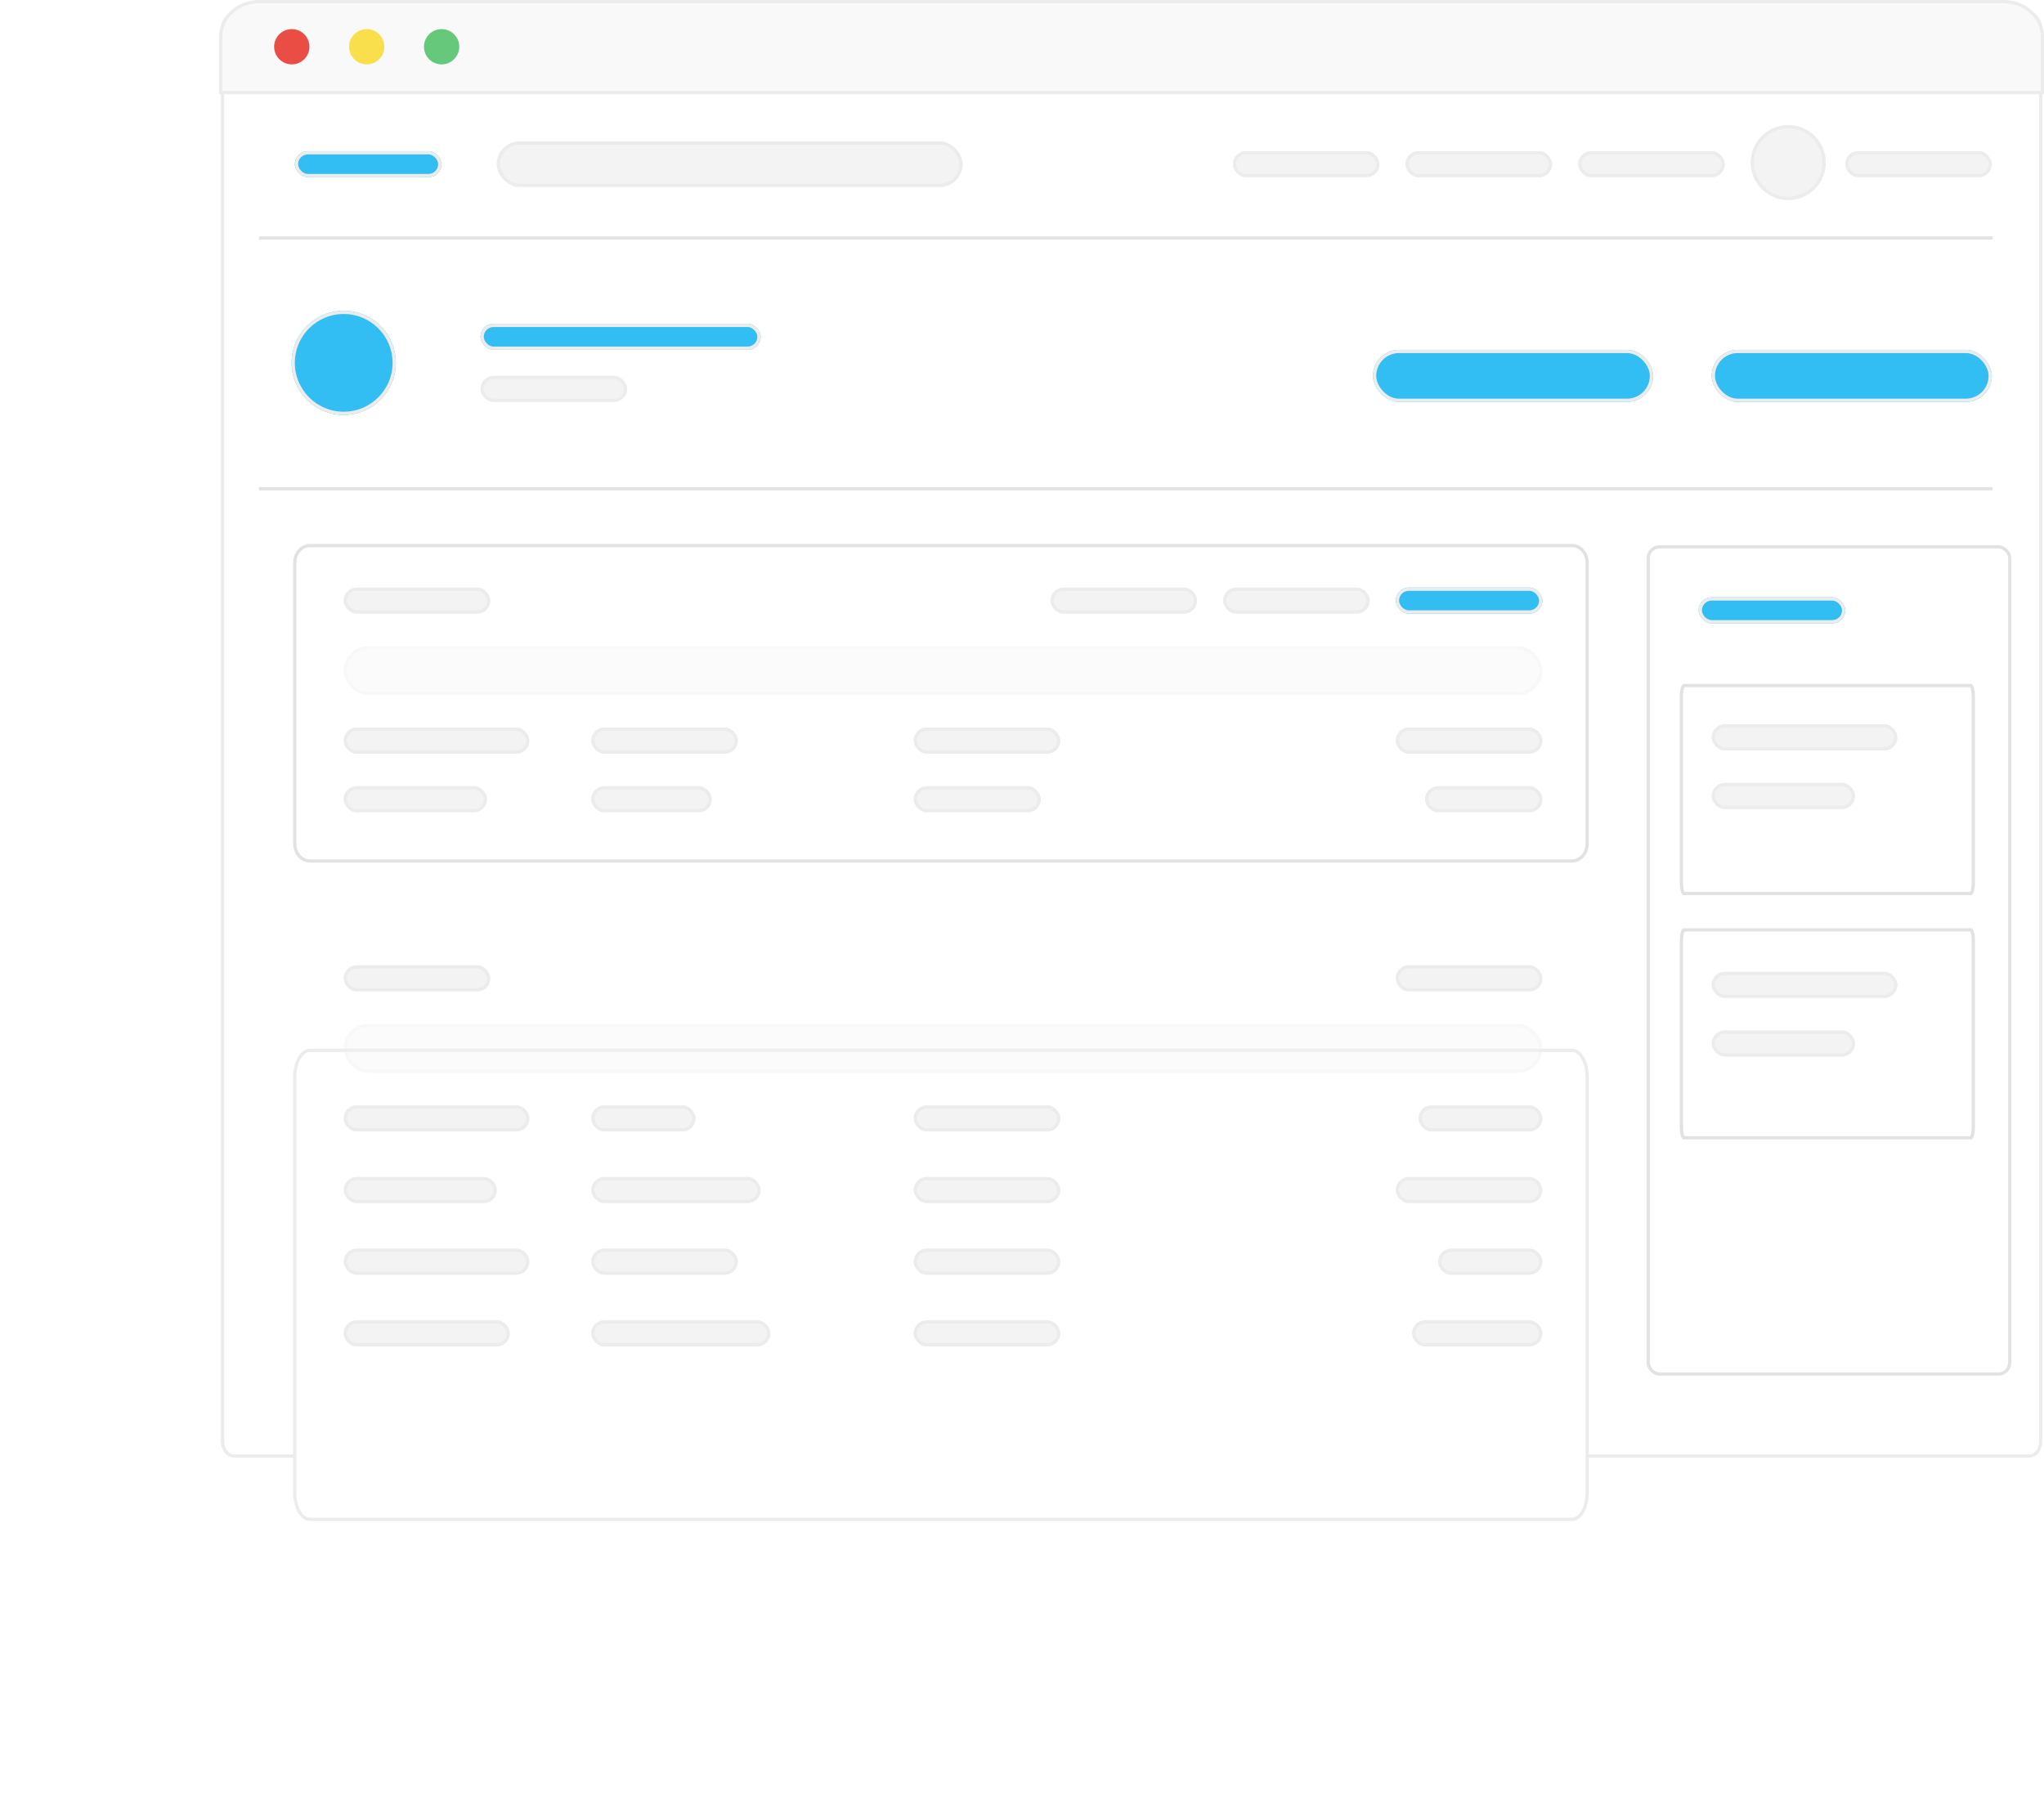 <svg xmlns="http://www.w3.org/2000/svg" xmlns:xlink="http://www.w3.org/1999/xlink" width="627.54" height="557.046" viewBox="0 0 627.54 557.046">
  <defs>
    <filter id="Path_20795" x="0" y="232.024" width="577.781" height="325.022" filterUnits="userSpaceOnUse">
      <feOffset dy="40" input="SourceAlpha"/>
      <feGaussianBlur stdDeviation="30" result="blur"/>
      <feFlood flood-opacity="0.02"/>
      <feComposite operator="in" in2="blur"/>
      <feComposite in="SourceGraphic"/>
    </filter>
  </defs>
  <g id="Group_14421" data-name="Group 14421" transform="translate(-676.477 -2839.584)">
    <g id="Group_14420" data-name="Group 14420" transform="translate(-17546 -7206)">
      <g id="Path_20708" data-name="Path 20708" transform="translate(18290.291 10049.435)" fill="#fff">
        <path d="M 555.174 443.238 L 4.052 443.238 C 2.094 443.238 0.5 441.188 0.5 438.667 L 0.5 5.071 C 0.5 2.551 2.094 0.5 4.052 0.5 L 555.174 0.5 C 557.132 0.5 558.726 2.551 558.726 5.071 L 558.726 438.667 C 558.726 441.188 557.132 443.238 555.174 443.238 Z" stroke="none"/>
        <path d="M 4.052 1 C 3.28 1 2.54 1.394 1.968 2.11 C 1.344 2.891 1 3.943 1 5.071 L 1 438.667 C 1 439.796 1.344 440.847 1.968 441.629 C 2.54 442.344 3.28 442.738 4.052 442.738 L 555.174 442.738 C 555.946 442.738 556.686 442.344 557.258 441.629 C 557.882 440.847 558.226 439.796 558.226 438.667 L 558.226 5.071 C 558.226 3.943 557.882 2.891 557.258 2.11 C 556.686 1.394 555.946 1 555.174 1 L 4.052 1 M 4.052 0 L 555.174 0 C 557.412 0 559.226 2.271 559.226 5.071 L 559.226 438.667 C 559.226 441.468 557.412 443.738 555.174 443.738 L 4.052 443.738 C 1.814 443.738 0 441.468 0 438.667 L 0 5.071 C 0 2.271 1.814 0 4.052 0 Z" stroke="none" fill="#ececec"/>
      </g>
      <g id="Rectangle_3580" data-name="Rectangle 3580" transform="translate(18313 10091.999)" fill="#32bef2" stroke="#ececec" stroke-width="1">
        <rect width="45" height="8" rx="4" stroke="none"/>
        <rect x="0.5" y="0.5" width="44" height="7" rx="3.5" fill="none"/>
      </g>
      <g id="Rectangle_3627" data-name="Rectangle 3627" transform="translate(18370 10160.999)" fill="#f3f3f3" stroke="#ececec" stroke-width="1">
        <rect width="45" height="8" rx="4" stroke="none"/>
        <rect x="0.5" y="0.5" width="44" height="7" rx="3.5" fill="none"/>
      </g>
      <g id="Rectangle_3628" data-name="Rectangle 3628" transform="translate(18370 10144.999)" fill="#32bef2" stroke="#ececec" stroke-width="1">
        <rect width="86" height="8" rx="4" stroke="none"/>
        <rect x="0.5" y="0.5" width="85" height="7" rx="3.5" fill="none"/>
      </g>
      <g id="Rectangle_3629" data-name="Rectangle 3629" transform="translate(18644 10152.999)" fill="#32bef2" stroke="#ececec" stroke-width="1">
        <rect width="86" height="16" rx="8" stroke="none"/>
        <rect x="0.5" y="0.5" width="85" height="15" rx="7.5" fill="none"/>
      </g>
      <g id="Rectangle_3630" data-name="Rectangle 3630" transform="translate(18748 10152.999)" fill="#32bef2" stroke="#ececec" stroke-width="1">
        <rect width="86" height="16" rx="8" stroke="none"/>
        <rect x="0.5" y="0.5" width="85" height="15" rx="7.5" fill="none"/>
      </g>
      <g id="Rectangle_3608" data-name="Rectangle 3608" transform="translate(18375 10088.999)" fill="#f3f3f3" stroke="#ececec" stroke-width="1">
        <rect width="143" height="14" rx="7" stroke="none"/>
        <rect x="0.5" y="0.5" width="142" height="13" rx="6.5" fill="none"/>
      </g>
      <g id="Group_14417" data-name="Group 14417" transform="translate(44 -65)">
        <g id="Rectangle_3614" data-name="Rectangle 3614" transform="translate(18284 10290.999)" fill="#f3f3f3" stroke="#ececec" stroke-width="1">
          <rect width="45" height="8" rx="4" stroke="none"/>
          <rect x="0.5" y="0.5" width="44" height="7" rx="3.5" fill="none"/>
        </g>
        <g id="Group_14410" data-name="Group 14410">
          <g id="Rectangle_3619" data-name="Rectangle 3619" transform="translate(18284 10333.999)" fill="#f3f3f3" stroke="#ececec" stroke-width="1">
            <rect width="57" height="8" rx="4" stroke="none"/>
            <rect x="0.5" y="0.5" width="56" height="7" rx="3.5" fill="none"/>
          </g>
          <g id="Rectangle_3620" data-name="Rectangle 3620" transform="translate(18360 10333.999)" fill="#f3f3f3" stroke="#ececec" stroke-width="1">
            <rect width="45" height="8" rx="4" stroke="none"/>
            <rect x="0.5" y="0.5" width="44" height="7" rx="3.5" fill="none"/>
          </g>
          <g id="Rectangle_3621" data-name="Rectangle 3621" transform="translate(18459 10333.999)" fill="#f3f3f3" stroke="#ececec" stroke-width="1">
            <rect width="45" height="8" rx="4" stroke="none"/>
            <rect x="0.5" y="0.5" width="44" height="7" rx="3.5" fill="none"/>
          </g>
          <g id="Rectangle_3622" data-name="Rectangle 3622" transform="translate(18607 10333.999)" fill="#f3f3f3" stroke="#ececec" stroke-width="1">
            <rect width="45" height="8" rx="4" stroke="none"/>
            <rect x="0.5" y="0.5" width="44" height="7" rx="3.5" fill="none"/>
          </g>
        </g>
        <g id="Group_14411" data-name="Group 14411" transform="translate(0 18)">
          <g id="Rectangle_3619-2" data-name="Rectangle 3619" transform="translate(18284 10333.999)" fill="#f3f3f3" stroke="#ececec" stroke-width="1">
            <rect width="44" height="8" rx="4" stroke="none"/>
            <rect x="0.5" y="0.5" width="43" height="7" rx="3.5" fill="none"/>
          </g>
          <g id="Rectangle_3620-2" data-name="Rectangle 3620" transform="translate(18360 10333.999)" fill="#f3f3f3" stroke="#ececec" stroke-width="1">
            <rect width="37" height="8" rx="4" stroke="none"/>
            <rect x="0.5" y="0.5" width="36" height="7" rx="3.5" fill="none"/>
          </g>
          <g id="Rectangle_3621-2" data-name="Rectangle 3621" transform="translate(18459 10333.999)" fill="#f3f3f3" stroke="#ececec" stroke-width="1">
            <rect width="39" height="8" rx="4" stroke="none"/>
            <rect x="0.5" y="0.5" width="38" height="7" rx="3.5" fill="none"/>
          </g>
          <g id="Rectangle_3622-2" data-name="Rectangle 3622" transform="translate(18616 10333.999)" fill="#f3f3f3" stroke="#ececec" stroke-width="1">
            <rect width="36" height="8" rx="4" stroke="none"/>
            <rect x="0.5" y="0.5" width="35" height="7" rx="3.5" fill="none"/>
          </g>
        </g>
        <g id="Rectangle_3615" data-name="Rectangle 3615" transform="translate(18501 10290.999)" fill="#f3f3f3" stroke="#ececec" stroke-width="1">
          <rect width="45" height="8" rx="4" stroke="none"/>
          <rect x="0.5" y="0.5" width="44" height="7" rx="3.5" fill="none"/>
        </g>
        <g id="Rectangle_3618" data-name="Rectangle 3618" transform="translate(18284 10308.999)" fill="#f3f3f3" stroke="#ececec" stroke-width="1" opacity="0.35">
          <rect width="368" height="15" rx="7.5" stroke="none"/>
          <rect x="0.5" y="0.5" width="367" height="14" rx="7" fill="none"/>
        </g>
        <g id="Rectangle_3616" data-name="Rectangle 3616" transform="translate(18554 10290.999)" fill="#f3f3f3" stroke="#ececec" stroke-width="1">
          <rect width="45" height="8" rx="4" stroke="none"/>
          <rect x="0.5" y="0.5" width="44" height="7" rx="3.5" fill="none"/>
        </g>
        <g id="Rectangle_3617" data-name="Rectangle 3617" transform="translate(18607 10290.999)" fill="#32bef2" stroke="#ececec" stroke-width="1">
          <rect width="45" height="8" rx="4" stroke="none"/>
          <rect x="0.5" y="0.5" width="44" height="7" rx="3.5" fill="none"/>
        </g>
        <g id="Path_20710" data-name="Path 20710" transform="translate(18268.477 10277.608)" fill="none">
          <path d="M5.109,0H392.672c2.822,0,5.109,2.6,5.109,5.8V92.036c0,3.205-2.287,5.8-5.109,5.8H5.109c-2.822,0-5.109-2.6-5.109-5.8V5.8C0,2.6,2.287,0,5.109,0Z" stroke="none"/>
          <path d="M 5.109 1 C 2.843 1 1 3.155 1 5.804 L 1 92.036 C 1 94.685 2.843 96.84 5.109 96.84 L 392.672 96.84 C 394.938 96.84 396.781 94.685 396.781 92.036 L 396.781 5.804 C 396.781 3.155 394.938 1 392.672 1 L 5.109 1 M 5.109 2.288818359375e-05 L 392.672 2.288818359375e-05 C 395.494 2.288818359375e-05 397.781 2.599 397.781 5.804 L 397.781 92.036 C 397.781 95.241 395.494 97.84 392.672 97.84 L 5.109 97.84 C 2.287 97.84 -3.0517578125e-05 95.241 -3.0517578125e-05 92.036 L -3.0517578125e-05 5.804 C -3.0517578125e-05 2.599 2.287 2.288818359375e-05 5.109 2.288818359375e-05 Z" stroke="none" fill="#e2e2e2"/>
        </g>
      </g>
      <g id="Group_14416" data-name="Group 14416" transform="translate(44 -60)">
        <g transform="matrix(1, 0, 0, 1, 18178.48, 10105.58)" filter="url(#Path_20795)">
          <g id="Path_20795-2" data-name="Path 20795" transform="translate(90 282.02)" fill="#fff">
            <path d="M 392.672 144.522 L 5.109 144.522 C 3.928 144.522 2.798 143.714 1.926 142.247 C 1.007 140.699 0.5 138.629 0.5 136.419 L 0.5 8.603 C 0.5 6.394 1.007 4.324 1.926 2.775 C 2.798 1.308 3.928 0.5 5.109 0.5 L 392.672 0.5 C 393.853 0.5 394.984 1.308 395.855 2.775 C 396.775 4.324 397.281 6.394 397.281 8.603 L 397.281 136.419 C 397.281 138.629 396.775 140.699 395.855 142.247 C 394.984 143.714 393.853 144.522 392.672 144.522 Z" stroke="none"/>
            <path d="M 5.109 1 C 3.763 1 2.807 2.272 2.356 3.03 C 1.482 4.503 1 6.482 1 8.603 L 1 136.419 C 1 138.54 1.482 140.519 2.356 141.992 C 2.807 142.75 3.763 144.022 5.109 144.022 L 392.672 144.022 C 394.018 144.022 394.975 142.75 395.425 141.992 C 396.3 140.519 396.781 138.54 396.781 136.419 L 396.781 8.603 C 396.781 6.482 396.3 4.503 395.425 3.03 C 394.975 2.272 394.018 1 392.672 1 L 5.109 1 M 5.109 -1.52587890625e-05 L 392.672 -1.52587890625e-05 C 395.494 -1.52587890625e-05 397.781 3.852 397.781 8.603 L 397.781 136.419 C 397.781 141.171 395.494 145.022 392.672 145.022 L 5.109 145.022 C 2.287 145.022 -3.0517578125e-05 141.171 -3.0517578125e-05 136.419 L -3.0517578125e-05 8.603 C -3.0517578125e-05 3.852 2.287 -1.52587890625e-05 5.109 -1.52587890625e-05 Z" stroke="none" fill="#ececec"/>
          </g>
        </g>
        <g id="Rectangle_3625" data-name="Rectangle 3625" transform="translate(18284 10401.999)" fill="#f3f3f3" stroke="#ececec" stroke-width="1">
          <rect width="45" height="8" rx="4" stroke="none"/>
          <rect x="0.5" y="0.5" width="44" height="7" rx="3.5" fill="none"/>
        </g>
        <g id="Group_14412" data-name="Group 14412" transform="translate(0 111)">
          <g id="Rectangle_3619-3" data-name="Rectangle 3619" transform="translate(18284 10333.999)" fill="#f3f3f3" stroke="#ececec" stroke-width="1">
            <rect width="57" height="8" rx="4" stroke="none"/>
            <rect x="0.5" y="0.5" width="56" height="7" rx="3.5" fill="none"/>
          </g>
          <g id="Rectangle_3620-3" data-name="Rectangle 3620" transform="translate(18360 10333.999)" fill="#f3f3f3" stroke="#ececec" stroke-width="1">
            <rect width="32" height="8" rx="4" stroke="none"/>
            <rect x="0.5" y="0.5" width="31" height="7" rx="3.5" fill="none"/>
          </g>
          <g id="Rectangle_3621-3" data-name="Rectangle 3621" transform="translate(18459 10333.999)" fill="#f3f3f3" stroke="#ececec" stroke-width="1">
            <rect width="45" height="8" rx="4" stroke="none"/>
            <rect x="0.5" y="0.5" width="44" height="7" rx="3.5" fill="none"/>
          </g>
          <g id="Rectangle_3622-3" data-name="Rectangle 3622" transform="translate(18614 10333.999)" fill="#f3f3f3" stroke="#ececec" stroke-width="1">
            <rect width="38" height="8" rx="4" stroke="none"/>
            <rect x="0.5" y="0.5" width="37" height="7" rx="3.5" fill="none"/>
          </g>
        </g>
        <g id="Group_14413" data-name="Group 14413" transform="translate(0 133)">
          <g id="Rectangle_3619-4" data-name="Rectangle 3619" transform="translate(18284 10333.999)" fill="#f3f3f3" stroke="#ececec" stroke-width="1">
            <rect width="47" height="8" rx="4" stroke="none"/>
            <rect x="0.5" y="0.5" width="46" height="7" rx="3.5" fill="none"/>
          </g>
          <g id="Rectangle_3620-4" data-name="Rectangle 3620" transform="translate(18360 10333.999)" fill="#f3f3f3" stroke="#ececec" stroke-width="1">
            <rect width="52" height="8" rx="4" stroke="none"/>
            <rect x="0.5" y="0.5" width="51" height="7" rx="3.5" fill="none"/>
          </g>
          <g id="Rectangle_3621-4" data-name="Rectangle 3621" transform="translate(18459 10333.999)" fill="#f3f3f3" stroke="#ececec" stroke-width="1">
            <rect width="45" height="8" rx="4" stroke="none"/>
            <rect x="0.5" y="0.5" width="44" height="7" rx="3.5" fill="none"/>
          </g>
          <g id="Rectangle_3622-4" data-name="Rectangle 3622" transform="translate(18607 10333.999)" fill="#f3f3f3" stroke="#ececec" stroke-width="1">
            <rect width="45" height="8" rx="4" stroke="none"/>
            <rect x="0.5" y="0.5" width="44" height="7" rx="3.5" fill="none"/>
          </g>
        </g>
        <g id="Group_14414" data-name="Group 14414" transform="translate(0 155)">
          <g id="Rectangle_3619-5" data-name="Rectangle 3619" transform="translate(18284 10333.999)" fill="#f3f3f3" stroke="#ececec" stroke-width="1">
            <rect width="57" height="8" rx="4" stroke="none"/>
            <rect x="0.5" y="0.5" width="56" height="7" rx="3.5" fill="none"/>
          </g>
          <g id="Rectangle_3620-5" data-name="Rectangle 3620" transform="translate(18360 10333.999)" fill="#f3f3f3" stroke="#ececec" stroke-width="1">
            <rect width="45" height="8" rx="4" stroke="none"/>
            <rect x="0.5" y="0.5" width="44" height="7" rx="3.5" fill="none"/>
          </g>
          <g id="Rectangle_3621-5" data-name="Rectangle 3621" transform="translate(18459 10333.999)" fill="#f3f3f3" stroke="#ececec" stroke-width="1">
            <rect width="45" height="8" rx="4" stroke="none"/>
            <rect x="0.5" y="0.5" width="44" height="7" rx="3.5" fill="none"/>
          </g>
          <g id="Rectangle_3622-5" data-name="Rectangle 3622" transform="translate(18620 10333.999)" fill="#f3f3f3" stroke="#ececec" stroke-width="1">
            <rect width="32" height="8" rx="4" stroke="none"/>
            <rect x="0.5" y="0.5" width="31" height="7" rx="3.5" fill="none"/>
          </g>
        </g>
        <g id="Group_14415" data-name="Group 14415" transform="translate(0 177)">
          <g id="Rectangle_3619-6" data-name="Rectangle 3619" transform="translate(18284 10333.999)" fill="#f3f3f3" stroke="#ececec" stroke-width="1">
            <rect width="51" height="8" rx="4" stroke="none"/>
            <rect x="0.5" y="0.5" width="50" height="7" rx="3.5" fill="none"/>
          </g>
          <g id="Rectangle_3620-6" data-name="Rectangle 3620" transform="translate(18360 10333.999)" fill="#f3f3f3" stroke="#ececec" stroke-width="1">
            <rect width="55" height="8" rx="4" stroke="none"/>
            <rect x="0.5" y="0.5" width="54" height="7" rx="3.5" fill="none"/>
          </g>
          <g id="Rectangle_3621-6" data-name="Rectangle 3621" transform="translate(18459 10333.999)" fill="#f3f3f3" stroke="#ececec" stroke-width="1">
            <rect width="45" height="8" rx="4" stroke="none"/>
            <rect x="0.5" y="0.5" width="44" height="7" rx="3.5" fill="none"/>
          </g>
          <g id="Rectangle_3622-6" data-name="Rectangle 3622" transform="translate(18612 10333.999)" fill="#f3f3f3" stroke="#ececec" stroke-width="1">
            <rect width="40" height="8" rx="4" stroke="none"/>
            <rect x="0.5" y="0.5" width="39" height="7" rx="3.5" fill="none"/>
          </g>
        </g>
        <g id="Rectangle_3624" data-name="Rectangle 3624" transform="translate(18284 10419.999)" fill="#f3f3f3" stroke="#ececec" stroke-width="1" opacity="0.35">
          <rect width="368" height="15" rx="7.5" stroke="none"/>
          <rect x="0.5" y="0.5" width="367" height="14" rx="7" fill="none"/>
        </g>
        <g id="Rectangle_3626" data-name="Rectangle 3626" transform="translate(18607 10401.999)" fill="#f3f3f3" stroke="#ececec" stroke-width="1">
          <rect width="45" height="8" rx="4" stroke="none"/>
          <rect x="0.5" y="0.5" width="44" height="7" rx="3.5" fill="none"/>
        </g>
      </g>
      <path id="Path_20715" data-name="Path 20715" d="M0,0V532.234" transform="translate(18834.234 10118.653) rotate(90)" fill="none" stroke="#e2e2e2" stroke-width="1"/>
      <path id="Path_20799" data-name="Path 20799" d="M0,0V532.234" transform="translate(18834.234 10195.653) rotate(90)" fill="none" stroke="#e2e2e2" stroke-width="1"/>
      <path id="Path_20717" data-name="Path 20717" d="M1275.382-2893.479v17.21H716.088v-17.209c0-5.909,5.316-10.744,11.814-10.744h535.665C1270.065-2904.221,1275.382-2899.386,1275.382-2893.479Z" transform="translate(17574.135 12950.306)" fill="#f9f9f9" stroke="#ececec" stroke-width="1"/>
      <g id="Group_14409" data-name="Group 14409" transform="translate(44 -140)">
        <g id="Rectangle_3609" data-name="Rectangle 3609" transform="translate(18557 10231.999)" fill="#f3f3f3" stroke="#ececec" stroke-width="1">
          <rect width="45" height="8" rx="4" stroke="none"/>
          <rect x="0.5" y="0.5" width="44" height="7" rx="3.5" fill="none"/>
        </g>
        <g id="Rectangle_3610" data-name="Rectangle 3610" transform="translate(18610 10231.999)" fill="#f3f3f3" stroke="#ececec" stroke-width="1">
          <rect width="45" height="8" rx="4" stroke="none"/>
          <rect x="0.5" y="0.5" width="44" height="7" rx="3.5" fill="none"/>
        </g>
        <g id="Rectangle_3611" data-name="Rectangle 3611" transform="translate(18663 10231.999)" fill="#f3f3f3" stroke="#ececec" stroke-width="1">
          <rect width="45" height="8" rx="4" stroke="none"/>
          <rect x="0.5" y="0.5" width="44" height="7" rx="3.5" fill="none"/>
        </g>
        <g id="Rectangle_3612" data-name="Rectangle 3612" transform="translate(18745 10231.999)" fill="#f3f3f3" stroke="#ececec" stroke-width="1">
          <rect width="45" height="8" rx="4" stroke="none"/>
          <rect x="0.5" y="0.5" width="44" height="7" rx="3.5" fill="none"/>
        </g>
        <g id="Ellipse_457" data-name="Ellipse 457" transform="translate(18716 10224)" fill="#f3f3f3" stroke="#ececec" stroke-width="1">
          <circle cx="11.5" cy="11.5" r="11.5" stroke="none"/>
          <circle cx="11.5" cy="11.5" r="11" fill="none"/>
        </g>
      </g>
      <g id="Group_14418" data-name="Group 14418" transform="translate(44 -140)">
        <g id="Rectangle_3613" data-name="Rectangle 3613" transform="translate(18700 10368.999)" fill="#32bef2" stroke="#ececec" stroke-width="1">
          <rect width="45" height="8" rx="4" stroke="none"/>
          <rect x="0.5" y="0.5" width="44" height="7" rx="3.5" fill="none"/>
        </g>
        <g id="Path_20797" data-name="Path 20797" transform="translate(18694.193 10395.608)" fill="none">
          <path d="M1.164,0h88.3c.643,0,1.164,1.722,1.164,3.846V60.993c0,2.124-.521,3.846-1.164,3.846H1.164C.521,64.84,0,63.118,0,60.993V3.846C0,1.722.521,0,1.164,0Z" stroke="none"/>
          <path d="M 1.453 1 C 1.262 1.381 1 2.391 1 3.846 L 1 60.993 C 1 62.449 1.262 63.459 1.453 63.84 L 89.178 63.84 C 89.369 63.459 89.631 62.449 89.631 60.993 L 89.631 3.846 C 89.631 2.391 89.369 1.381 89.178 1 L 1.453 1 M 1.164 0 L 89.467 0 C 90.11 0 90.631 1.722 90.631 3.846 L 90.631 60.993 C 90.631 63.118 90.11 64.84 89.467 64.84 L 1.164 64.84 C 0.521 64.84 0 63.118 0 60.993 L 0 3.846 C 0 1.722 0.521 0 1.164 0 Z" stroke="none" fill="#e2e2e2"/>
        </g>
        <g id="Path_20798" data-name="Path 20798" transform="translate(18694.193 10470.608)" fill="none">
          <path d="M1.164,0h88.3c.643,0,1.164,1.722,1.164,3.846V60.993c0,2.124-.521,3.846-1.164,3.846H1.164C.521,64.84,0,63.118,0,60.993V3.846C0,1.722.521,0,1.164,0Z" stroke="none"/>
          <path d="M 1.453 1 C 1.262 1.381 1 2.391 1 3.846 L 1 60.993 C 1 62.449 1.262 63.459 1.453 63.84 L 89.178 63.84 C 89.369 63.459 89.631 62.449 89.631 60.993 L 89.631 3.846 C 89.631 2.391 89.369 1.381 89.178 1 L 1.453 1 M 1.164 0 L 89.467 0 C 90.11 0 90.631 1.722 90.631 3.846 L 90.631 60.993 C 90.631 63.118 90.11 64.84 89.467 64.84 L 1.164 64.84 C 0.521 64.84 0 63.118 0 60.993 L 0 3.846 C 0 1.722 0.521 0 1.164 0 Z" stroke="none" fill="#e2e2e2"/>
        </g>
        <g id="Rectangle_3623" data-name="Rectangle 3623" transform="translate(18684 10353)" fill="none" stroke="#e2e2e2" stroke-width="1">
          <rect width="112" height="255" rx="4" stroke="none"/>
          <rect x="0.5" y="0.5" width="111" height="254" rx="3.5" fill="none"/>
        </g>
      </g>
      <g id="Ellipse_458" data-name="Ellipse 458" transform="translate(18312 10141)" fill="#32bef2" stroke="#ececec" stroke-width="1">
        <circle cx="16" cy="16" r="16" stroke="none"/>
        <circle cx="16" cy="16" r="15.5" fill="none"/>
      </g>
      <g id="Rectangle_3631" data-name="Rectangle 3631" transform="translate(18748 10267.999)" fill="#f3f3f3" stroke="#ececec" stroke-width="1">
        <rect width="57" height="8" rx="4" stroke="none"/>
        <rect x="0.5" y="0.5" width="56" height="7" rx="3.5" fill="none"/>
      </g>
      <g id="Rectangle_3632" data-name="Rectangle 3632" transform="translate(18748 10285.999)" fill="#f3f3f3" stroke="#ececec" stroke-width="1">
        <rect width="44" height="8" rx="4" stroke="none"/>
        <rect x="0.5" y="0.5" width="43" height="7" rx="3.5" fill="none"/>
      </g>
      <g id="Rectangle_3633" data-name="Rectangle 3633" transform="translate(18748 10343.999)" fill="#f3f3f3" stroke="#ececec" stroke-width="1">
        <rect width="57" height="8" rx="4" stroke="none"/>
        <rect x="0.5" y="0.5" width="56" height="7" rx="3.5" fill="none"/>
      </g>
      <g id="Rectangle_3634" data-name="Rectangle 3634" transform="translate(18748 10361.999)" fill="#f3f3f3" stroke="#ececec" stroke-width="1">
        <rect width="44" height="8" rx="4" stroke="none"/>
        <rect x="0.5" y="0.5" width="43" height="7" rx="3.5" fill="none"/>
      </g>
    </g>
    <circle id="Ellipse_461" data-name="Ellipse 461" cx="5.414" cy="5.414" r="5.414" transform="translate(804.403 2853.936) rotate(-45)" fill="#65c87a"/>
    <circle id="Ellipse_462" data-name="Ellipse 462" cx="5.414" cy="5.414" r="5.414" transform="translate(781.403 2853.936) rotate(-45)" fill="#fadf4d"/>
    <circle id="Ellipse_463" data-name="Ellipse 463" cx="5.414" cy="5.414" r="5.414" transform="translate(758.403 2853.936) rotate(-45)" fill="#ea4d44"/>
  </g>
</svg>
